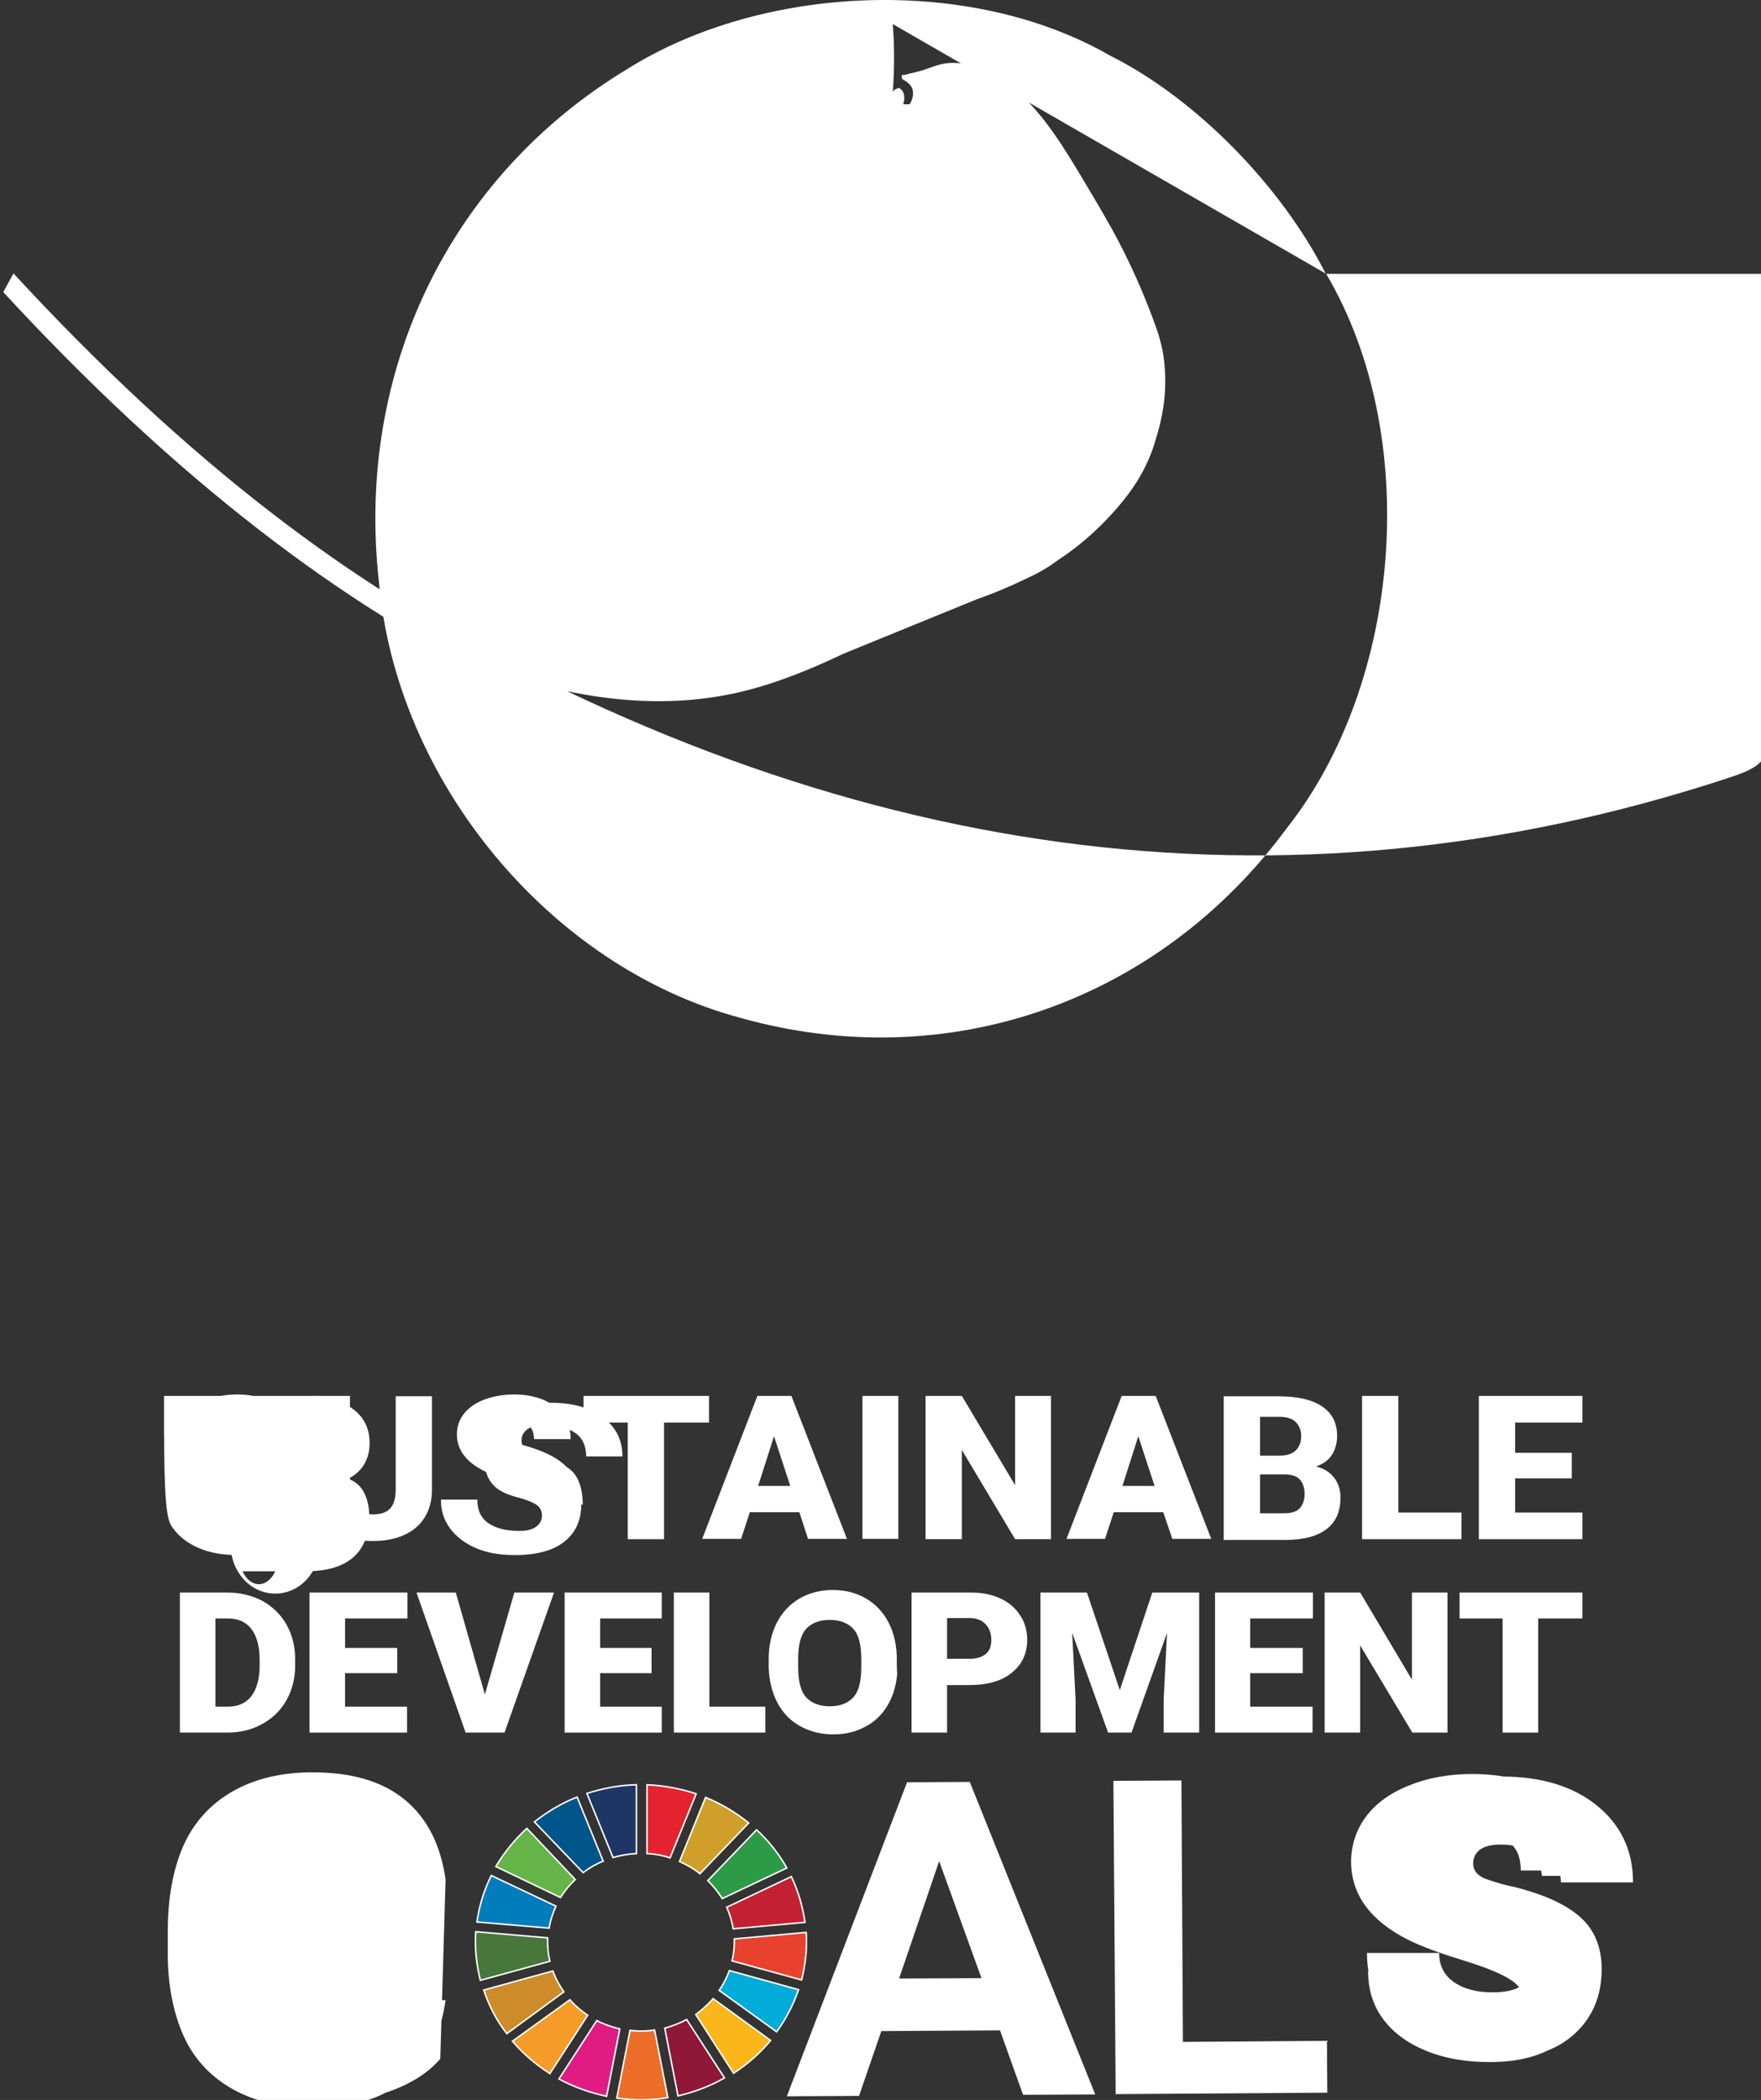 <svg width="349" height="416" viewBox="0 0 349 416" fill="none" xmlns="http://www.w3.org/2000/svg">
<rect x="0" y="0" width="349" height="416" fill="#333333" stroke="none"/>
<g clip-path="url(#clip0_746_4)">
<path d="M87.258 407.85C84.861 410.632 81.49 412.772 77.071 414.342C72.652 415.911 67.784 416.695 62.391 416.695C56.774 416.767 51.83 415.626 47.561 413.272C43.292 410.989 39.996 407.565 37.675 403.142C35.353 398.72 34.079 393.441 34.005 387.449V383.241C33.93 377.035 35.053 371.685 37.15 367.12C39.322 362.554 42.468 359.059 46.587 356.634C50.707 354.208 55.501 352.996 61.118 352.925C68.832 352.853 74.899 354.565 79.318 358.06C83.737 361.556 86.284 366.579 87.483 373.128L73.103 373.199C72.653 370.631 71.68 368.777 70.182 367.635C68.684 366.494 66.662 365.924 64.265 365.924C60.97 365.924 58.498 367.207 57 369.846C55.427 372.485 54.678 376.551 54.678 382.044V386.823C54.678 392.387 55.502 396.523 57.075 399.162C58.723 401.801 61.27 403.156 64.941 403.156C67.487 403.156 69.584 402.586 71.157 401.516C72.73 400.375 73.629 398.592 73.928 396.167L88.308 396.238C87.334 403.142 84.636 408.421 80.217 412.06C75.798 415.769 69.731 417.552 61.942 417.552C55.875 417.552 50.632 416.34 46.213 413.915C41.869 411.49 38.499 407.995 36.402 403.357C34.306 398.72 33.182 392.886 33.257 386.68V382.329C33.257 376.052 34.306 370.147 36.402 365.509C38.499 360.872 41.794 357.305 46.213 354.808C50.632 352.311 55.875 351.099 61.942 351.099C69.731 351.099 75.798 352.882 80.217 356.52C84.636 360.159 87.334 365.438 88.308 372.357L87.258 407.85Z" fill="white"/>
<path d="M198.184 402.215L174.666 402.358L170.247 415.197L155.941 415.269L179.759 353.067L192.193 352.996L217.059 414.912L202.753 414.983L198.184 402.215ZM178.186 391.943L194.514 391.872L186.126 368.689L178.186 391.943Z" fill="white"/>
<path d="M234.437 404.498L262.973 404.284L263.048 414.556L221.105 414.842L220.655 352.782L234.137 352.711L234.437 404.498Z" fill="white"/>
<path d="M302.442 398.008C302.442 395.582 301.543 393.728 299.746 392.444C297.948 391.16 294.727 389.805 290.084 388.378C285.44 386.951 281.695 385.596 278.999 384.241C271.584 380.46 267.839 375.395 267.764 368.904C267.764 365.552 268.737 362.556 270.685 359.916C272.632 357.277 275.478 355.208 279.223 353.71C282.893 352.212 287.088 351.428 291.731 351.428C296.375 351.428 300.569 352.141 304.165 353.782C307.835 355.351 310.681 357.634 312.703 360.558C314.725 363.483 315.774 366.764 315.774 370.543H301.394C301.394 368.261 300.795 366.55 299.596 365.409C298.398 364.268 296.675 363.769 294.503 363.769C292.631 363.769 291.207 364.197 290.234 365.123C289.26 366.05 288.736 367.077 288.736 368.333C288.736 369.56 289.41 370.615 290.683 371.614C291.956 372.541 294.503 373.468 298.323 374.395C304.24 375.965 308.659 378.177 311.505 381.102C314.351 384.027 315.774 387.451 315.774 391.374C315.774 396.51 313.977 400.647 310.381 403.786C306.785 406.925 301.768 408.494 295.252 408.494C290.534 408.494 286.34 407.781 282.669 406.282C278.999 404.784 276.153 402.714 274.131 400.004C272.108 397.293 271.134 394.154 271.134 390.518H285.664C285.664 392.943 286.489 394.725 288.137 395.938C289.785 397.151 292.182 397.721 295.252 397.721C297.199 397.721 298.698 397.365 299.671 396.581C300.719 395.868 301.244 394.84 301.244 393.57C301.244 392.229 300.645 391.232 299.521 390.518C298.323 389.805 295.776 388.877 291.881 387.735C286.489 386.236 282.445 384.169 279.748 381.53C277.051 378.891 275.703 375.609 275.703 371.756C275.703 368.332 276.601 365.337 278.474 362.768C280.347 360.2 282.894 358.202 286.115 356.775C289.335 355.348 293.005 354.635 297.124 354.635C304.39 354.635 310.007 356.203 313.977 359.414C317.947 362.625 319.894 366.621 319.894 371.614H305.589C305.364 369.474 304.54 367.905 303.192 366.907C301.843 365.909 299.896 365.41 297.349 365.41C295.551 365.41 294.203 365.766 293.305 366.407C292.406 367.12 291.956 368.047 291.956 369.188C291.956 370.258 292.481 371.114 293.529 371.756C294.578 372.398 296.824 373.111 300.195 373.825C306.112 375.323 310.456 377.321 313.227 379.818C315.998 382.315 317.422 385.739 317.422 390.09C317.422 395.369 315.624 399.649 312.029 402.93C308.434 406.211 303.416 407.851 296.974 407.851C289.11 407.851 282.744 405.925 278.024 402.073C273.305 398.221 270.909 393.155 270.909 386.875H285.215C285.215 389.371 286.189 391.296 288.137 392.65C290.084 394.005 292.631 394.682 295.776 394.682C298.098 394.682 299.896 394.326 301.169 393.613C302.442 392.9 303.041 391.944 303.041 390.732C303.041 389.591 302.517 388.735 301.468 388.164C300.419 387.593 298.173 386.88 294.728 385.953C288.661 384.455 284.242 382.457 281.396 379.96C278.549 377.463 277.126 374.039 277.126 369.688C277.126 364.409 278.924 360.129 282.519 356.848C286.115 353.567 291.132 351.927 297.574 351.927C305.439 351.927 311.805 353.853 316.524 357.705C321.244 361.557 323.641 366.623 323.641 372.903H309.334C309.334 370.407 308.36 368.482 306.413 367.127C304.465 365.773 301.918 365.096 298.772 365.096C296.45 365.096 294.653 365.452 293.379 366.164C292.106 366.877 291.507 367.833 291.507 369.045C291.507 370.186 292.031 371.042 293.08 371.613C294.128 372.184 296.375 372.897 299.82 373.825C305.888 375.323 310.307 377.321 313.153 379.818C315.999 382.315 317.422 385.739 317.422 390.09C317.422 395.369 315.624 399.649 312.029 402.93C308.434 406.211 303.416 407.851 296.974 407.851C302.442 398.008 302.442 395.582 302.442 398.008Z" fill="white"/>
<path d="M111.074 375.895C111.898 374.611 112.872 373.398 113.995 372.328L104.408 362.199C102.012 364.41 99.914 366.978 98.267 369.76L111.074 375.895Z" fill="#64B448" stroke="white" stroke-width="0.3"/>
<path d="M134.666 368.76C136.089 369.402 137.512 370.187 138.711 371.185L148.373 361.128C145.826 359.059 142.98 357.347 139.834 356.063L134.666 368.76Z" fill="#D09F29" stroke="white" stroke-width="0.3"/>
<path d="M156.837 371.755L144.029 377.819C144.628 379.174 145.078 380.601 145.303 382.099L159.533 380.815C159.084 377.676 158.185 374.609 156.837 371.755Z" fill="#C32033" stroke="white" stroke-width="0.3"/>
<path d="M143.13 376.107L155.938 370.044C154.365 367.262 152.343 364.694 149.946 362.483L140.284 372.541C141.333 373.611 142.306 374.752 143.13 376.107Z" fill="#2D9A47" stroke="white" stroke-width="0.3"/>
<path d="M108.53 384.74C108.53 384.454 108.53 384.169 108.53 383.884L94.299 382.671C94.225 383.313 94.225 384.026 94.225 384.74C94.225 387.307 94.599 389.875 95.198 392.301L108.98 388.52C108.68 387.307 108.53 386.095 108.53 384.74Z" fill="#48773C" stroke="white" stroke-width="0.3"/>
<path d="M141.335 395.938C140.286 397.08 139.163 398.15 137.89 399.077L145.38 410.704C148.151 408.921 150.622 406.71 152.72 404.213L141.335 395.938Z" fill="#FAB61B" stroke="white" stroke-width="0.3"/>
<path d="M145.528 384.738C145.528 386.022 145.378 387.306 145.078 388.448L158.86 392.228C159.459 389.803 159.833 387.306 159.833 384.738C159.833 384.096 159.833 383.454 159.758 382.812L145.528 384.096C145.528 384.31 145.528 384.524 145.528 384.738Z" fill="#E8422E" stroke="white" stroke-width="0.3"/>
<path d="M112.948 396.152L101.563 404.355C103.661 406.852 106.207 408.992 108.978 410.775L116.468 399.219C115.195 398.363 113.997 397.365 112.948 396.152Z" fill="#F59C28" stroke="white" stroke-width="0.3"/>
<path d="M108.827 381.957C109.052 380.459 109.576 378.961 110.175 377.606L97.368 371.542C95.945 374.396 94.971 377.534 94.522 380.744L108.827 381.957Z" fill="#027DBC" stroke="white" stroke-width="0.3"/>
<path d="M143.579 411.631L136.089 400.075C134.741 400.788 133.243 401.359 131.745 401.787L134.367 415.197C137.662 414.412 140.733 413.271 143.579 411.631Z" fill="#8F1839" stroke="white" stroke-width="0.3"/>
<path d="M144.555 390.374C144.031 391.8 143.357 393.084 142.533 394.297L153.918 402.5C155.79 399.932 157.213 397.15 158.262 394.154L144.555 390.374Z" fill="#01ADD8" stroke="white" stroke-width="0.3"/>
<path d="M129.726 402.144C128.827 402.286 128.004 402.358 127.03 402.358C126.281 402.358 125.607 402.286 124.858 402.215L122.236 415.625C123.809 415.839 125.382 415.982 127.03 415.982C128.827 415.982 130.625 415.839 132.348 415.554L129.726 402.144Z" fill="#ED6E28" stroke="white" stroke-width="0.3"/>
<path d="M128.227 367.19C129.799 367.261 131.372 367.547 132.795 368.046L137.963 355.349C134.893 354.35 131.672 353.708 128.227 353.565V367.19Z" fill="#E52330" stroke="white" stroke-width="0.3"/>
<path d="M122.834 401.93C121.261 401.574 119.688 401.003 118.265 400.29L110.775 411.845C113.696 413.415 116.842 414.556 120.213 415.269L122.834 401.93Z" fill="#E01C83" stroke="white" stroke-width="0.3"/>
<path d="M121.486 367.975C122.984 367.547 124.557 367.261 126.13 367.19V353.565C122.685 353.637 119.389 354.279 116.318 355.277L121.486 367.975Z" fill="#1E3666" stroke="white" stroke-width="0.3"/>
<path d="M111.75 394.582C110.851 393.298 110.102 391.943 109.578 390.445L95.871 394.225C96.92 397.364 98.418 400.289 100.44 402.857L111.75 394.582Z" fill="#CD8B2A" stroke="white" stroke-width="0.3"/>
<path d="M115.568 370.972C116.767 370.045 118.115 369.26 119.538 368.689L114.37 355.992C111.299 357.205 108.453 358.917 105.906 360.914L115.568 370.972Z" fill="#00568B" stroke="white" stroke-width="0.3"/>
<path d="M51.006 297.357C51.006 296.358 50.632 295.574 49.883 295.003C49.133 294.432 47.86 293.862 45.988 293.291C44.115 292.72 42.617 292.15 41.419 291.579C37.599 289.796 35.652 287.299 35.652 284.161C35.652 282.591 36.101 281.236 37.075 280.023C38.048 278.811 39.397 277.883 41.119 277.241C42.842 276.599 44.864 276.243 47.036 276.243C49.208 276.243 51.081 276.599 52.804 277.313C54.526 278.026 55.8 279.096 56.773 280.451C57.747 281.807 58.196 283.305 58.196 285.089H50.931C50.931 283.876 50.557 282.877 49.808 282.306C49.059 281.735 47.935 281.45 46.437 281.45C45.389 281.45 44.565 281.664 43.966 282.021C43.367 282.377 43.067 282.734 43.067 283.305C43.067 283.733 43.292 284.161 43.741 284.446C44.191 284.732 44.864 285.089 45.763 285.374C46.662 285.659 47.86 286.016 49.358 286.444C51.83 287.157 53.852 288.013 55.425 289.012C56.997 290.011 58.196 291.295 59.02 292.792C59.844 294.29 60.293 296.074 60.293 298.069C60.293 301.208 59.17 303.633 56.923 305.416C54.676 307.2 51.38 308.056 47.111 308.056C44.191 308.056 41.644 307.628 39.472 306.701C37.3 305.773 35.577 304.489 34.304 302.777C33.031 301.065 32.431 299.068 32.506 276.527H47.411V308.056C47.411 311.552 49.358 313.835 51.305 313.835C53.253 313.835 55.2 311.552 55.2 308.056V276.527H59.844C64.113 276.527 67.409 277.313 69.73 278.954C72.052 280.595 73.251 282.877 73.251 285.873C73.251 287.514 72.876 288.941 72.127 290.153C71.378 291.366 70.33 292.293 68.982 292.934C70.405 293.433 71.453 294.361 72.127 295.645C72.801 296.929 73.176 298.498 73.176 300.351C73.176 303.918 72.127 306.629 70.031 308.484C67.934 310.339 64.788 311.267 60.594 311.267H47.411V276.527H63.364V306.201C63.364 311.267 59.544 315.689 54.551 315.689C49.558 315.689 45.738 311.267 45.738 306.201V276.527H51.006V297.357Z" fill="white"/>
<path d="M85.61 276.527V295.073C85.61 297.142 85.161 298.997 84.187 300.566C83.214 302.135 81.865 303.276 80.143 304.061C78.42 304.846 76.323 305.274 73.926 305.274C70.331 305.274 67.485 304.346 65.388 302.563C63.291 300.78 62.242 298.355 62.167 295.216V276.527H69.357V295.359C69.432 298.426 70.93 299.995 73.926 299.995C75.424 299.995 76.548 299.638 77.297 298.854C78.046 298.069 78.42 296.785 78.42 295.073V276.598H85.61V276.527Z" fill="white"/>
<path d="M105.905 297.357C105.905 296.358 105.531 295.574 104.782 295.003C104.033 294.432 102.76 293.862 100.887 293.291C99.015 292.72 97.517 292.15 96.318 291.579C92.499 289.796 90.551 287.299 90.551 284.161C90.551 282.591 91.001 281.236 91.974 280.023C92.948 278.811 94.296 277.883 96.019 277.241C97.741 276.599 99.764 276.243 101.936 276.243C104.108 276.243 105.98 276.599 107.703 277.313C109.426 278.026 110.699 279.096 111.673 280.451C112.646 281.807 113.096 283.305 113.096 285.089H105.831C105.831 283.876 105.456 282.877 104.707 282.306C103.958 281.735 102.835 281.45 101.337 281.45C100.288 281.45 99.464 281.664 98.865 282.021C98.266 282.377 97.966 282.734 97.966 283.305C97.966 283.733 98.191 284.161 98.64 284.446C99.09 284.732 99.764 285.089 100.662 285.374C101.561 285.659 102.759 286.016 104.257 286.444C106.729 287.157 108.751 288.013 110.324 289.012C111.897 290.011 113.096 291.295 113.92 292.792C114.743 294.29 115.193 296.074 115.193 298.069C115.193 301.208 114.069 303.633 111.822 305.416C109.575 307.2 106.28 308.056 102.011 308.056C99.09 308.056 96.543 307.628 94.371 306.701C92.199 305.773 90.476 304.489 89.203 302.777C87.93 301.065 87.33 299.068 87.405 297.071H94.596C94.596 299.21 95.345 300.78 96.843 301.779C98.341 302.778 100.363 303.276 102.909 303.276C104.407 303.276 105.531 302.992 106.28 302.421C107.029 301.85 107.403 301.137 107.403 300.281C107.403 299.282 107.029 298.569 106.28 298.069C105.531 297.57 104.407 297.142 102.909 296.714C100.888 296.215 99.39 295.573 98.416 294.789C97.442 294.005 96.768 293.006 96.394 291.793C96.019 290.581 95.87 289.225 95.945 287.727C95.945 284.731 97.068 282.306 99.315 280.523C101.562 278.74 104.857 277.883 109.201 277.883C112.047 277.883 114.519 278.311 116.616 279.168C118.713 280.024 120.361 281.236 121.56 282.805C122.758 284.375 123.357 286.301 123.357 288.513H116.167C116.167 286.373 115.418 284.803 113.92 283.804C112.422 282.805 110.4 282.306 107.853 282.306C106.355 282.306 105.231 282.591 104.482 283.162C103.733 283.733 103.359 284.446 103.359 285.303C103.359 286.301 103.733 287.015 104.482 287.514C105.231 288.013 106.355 288.442 107.853 288.87C109.95 289.439 111.523 290.081 112.572 290.795C113.62 291.508 114.369 292.508 114.819 293.793C115.268 295.078 115.493 296.5 115.493 298.069C115.193 298.069 105.905 297.357 105.905 297.357Z" fill="white"/>
<path d="M140.511 281.805H131.598V304.917H124.408V281.805H115.645V276.527H140.511V281.805Z" fill="white"/>
<path d="M158.413 299.567H148.601L146.879 304.846H139.164L150.099 276.527H156.84L167.85 304.846H160.136L158.413 299.567ZM150.249 294.36H156.616L153.395 284.516L150.249 294.36Z" fill="white"/>
<path d="M178.036 276.527H170.921V304.846H178.036V276.527Z" fill="white"/>
<path d="M208.293 304.917H201.178L190.617 287.227V304.917H183.427V276.527H190.617L201.178 294.217V276.527H208.293V304.917Z" fill="white"/>
<path d="M230.536 299.567H220.725L219.002 304.846H211.362L222.298 276.527H229.038L240.049 304.846H232.334L230.536 299.567ZM222.447 294.36H228.814L225.593 284.516L222.447 294.36Z" fill="white"/>
<path d="M242.521 304.919V276.6H253.232C257.052 276.6 259.973 277.242 261.995 278.597C264.017 279.952 264.991 281.878 264.991 284.446C264.991 285.944 264.617 287.157 263.943 288.227C263.268 289.297 262.22 290.01 260.797 290.509C262.37 290.866 263.568 291.651 264.392 292.721C265.216 293.791 265.665 295.075 265.665 296.644C265.665 299.426 264.766 301.495 262.894 302.921C261.022 304.348 258.325 305.061 254.655 305.061H242.521V304.919ZM249.712 288.369H253.457C255.03 288.369 256.153 288.012 256.828 287.3C257.502 286.587 257.877 285.66 257.877 284.518C257.877 283.376 257.502 282.449 256.828 281.736C256.153 281.024 255.03 280.667 253.457 280.667H249.712V288.369ZM249.712 299.782H254.505C256.002 299.782 257.052 299.426 257.652 298.713C258.251 298 258.55 297.073 258.55 295.931C258.55 294.789 258.251 293.862 257.652 293.149C257.052 292.436 256.002 292.08 254.505 292.08H249.712V299.782Z" fill="white"/>
<path d="M277.126 299.639H289.634V304.917H269.936V276.527H277.126V299.639Z" fill="white"/>
<path d="M311.504 292.862H300.269V299.639H313.601V304.917H293.079V276.527H313.601V281.805H300.269V287.797H311.504V292.862Z" fill="white"/>
<path d="M35.651 343.223V315.475H45.014C47.56 315.475 49.882 316.046 51.979 317.116C54.002 318.257 55.649 319.826 56.773 321.824C57.896 323.821 58.495 326.104 58.495 328.672V329.956C58.495 332.524 57.896 334.806 56.773 336.803C55.649 338.801 54.077 340.37 51.979 341.511C49.957 342.653 47.635 343.223 45.089 343.223H35.651ZM42.692 320.611V338.087H45.163C47.186 338.087 48.759 337.374 49.807 336.019C50.856 334.663 51.455 332.595 51.455 329.956V328.743C51.455 326.104 50.856 324.036 49.807 322.681C48.759 321.325 47.186 320.611 45.163 320.611H42.692Z" fill="white"/>
<path d="M78.72 331.454H68.384V338.087H80.668V343.223H61.344V315.475H80.743V320.611H68.384V326.46H78.72V331.454Z" fill="white"/>
<path d="M96.095 335.662L101.937 315.475H109.801L99.99 343.223H92.275L82.538 315.475H90.328L96.095 335.662Z" fill="white"/>
<path d="M129.128 331.454H118.942V338.087H131.15V343.223H111.901V315.475H131.15V320.611H118.942V326.46H129.128V331.454Z" fill="white"/>
<path d="M140.586 338.087H151.671V343.223H133.546V315.475H140.586V338.087Z" fill="white"/>
<path d="M177.883 329.884C177.883 332.595 177.359 335.02 176.31 337.089C175.262 339.157 173.764 340.798 171.817 341.868C169.869 343.009 167.697 343.58 165.15 343.58C162.679 343.58 160.432 343.009 158.559 341.939C156.612 340.869 155.114 339.3 154.065 337.303C153.017 335.305 152.418 332.951 152.343 330.312V328.743C152.343 326.032 152.867 323.607 153.916 321.538C154.964 319.47 156.462 317.829 158.41 316.688C160.357 315.546 162.604 314.976 165.076 314.976C167.547 314.976 169.719 315.547 171.667 316.688C173.614 317.829 175.112 319.47 176.16 321.538C177.209 323.607 177.733 326.032 177.733 328.743V330.312C177.808 332.951 177.883 329.884 177.883 329.884ZM170.693 328.672C170.693 325.819 170.169 323.821 169.12 322.681C168.072 321.54 166.499 320.896 164.401 320.896C162.379 320.896 160.806 321.54 159.758 322.681C158.709 323.821 158.185 325.819 158.185 328.672V330.241C158.185 333.095 158.709 335.092 159.758 336.233C160.806 337.374 162.379 338.018 164.477 338.018C166.499 338.018 168.072 337.374 169.12 336.233C170.169 335.092 170.693 333.095 170.693 330.241V328.672Z" fill="white"/>
<path d="M187.696 333.807V343.223H180.655V315.475H192.265C194.512 315.475 196.459 315.832 198.182 316.616C199.904 317.401 201.253 318.542 202.151 319.969C203.125 321.396 203.574 323.036 203.574 324.891C203.574 327.602 202.526 329.742 200.504 331.382C198.481 333.023 195.71 333.807 192.115 333.807H187.696ZM187.696 328.6H192.265C193.613 328.6 194.661 328.244 195.41 327.602C196.159 326.96 196.459 326.032 196.459 324.891C196.459 323.607 196.084 322.537 195.335 321.752C194.586 320.968 193.538 320.54 192.19 320.54H187.696V328.6Z" fill="white"/>
<path d="M215.41 315.475L221.926 334.806L228.367 315.475H237.655V343.223H230.614V336.732L231.288 323.464L224.248 343.223H219.604L212.489 323.464L213.163 336.732V343.223H206.197V315.475H215.41Z" fill="white"/>
<path d="M258.177 331.454H247.766V338.087H260.125V343.223H240.801V315.475H260.2V320.611H247.766V326.46H258.177V331.454Z" fill="white"/>
<path d="M286.863 343.223H279.897L269.561 325.961V343.223H262.521V315.475H269.561L279.822 332.738V315.475H286.863V343.223Z" fill="white"/>
<path d="M313.601 320.611H304.838V343.223H297.797V320.611H289.259V315.475H313.601V320.611Z" fill="white"/>
<path d="M262.821 54.245C281.804 86.338 277.847 135.229 254.978 164.115C229.659 198.395 187.914 213.268 146.582 201.594C109.093 191.519 78.513 154.836 75.085 115.17C70.415 73.111 89.485 34.773 124.172 13.766C150.901 -3.085 192.135 -5.001 219.948 10.992C236.85 19.413 253.85 36.689 262.742 54.227L262.821 54.245ZM176.924 4.767C177.277 8.607 177.277 13.983 176.924 18.365C177.03 17.669 177.656 17.669 178.07 17.407C179.374 17.886 179.374 19.54 179.004 20.66H180.266C180.973 19.622 181.222 18.095 180.599 17.14C180.142 16.444 179.477 16.048 178.769 15.653C178.726 15.395 178.726 15.138 178.683 14.881C178.94 14.881 179.197 14.84 179.454 14.799C180.599 14.485 181.744 14.268 182.888 13.914C183.595 13.68 184.303 13.405 185.01 13.172C185.717 12.938 186.425 12.704 187.175 12.59C187.925 12.477 188.675 12.436 189.425 12.477C190.527 12.518 191.671 12.673 192.773 12.938C194.991 13.51 197.167 14.444 199.13 15.861C199.923 16.444 200.673 17.067 201.38 17.731C202.087 18.395 202.751 19.06 203.416 19.765C204.08 20.47 204.703 21.175 205.324 21.88C206.567 23.297 207.669 24.755 208.732 26.253C210.863 29.251 212.781 32.452 214.699 35.654C216.617 38.855 218.536 42.097 220.368 45.38C221.284 47.022 222.157 48.704 222.989 50.387C223.821 52.069 224.61 53.752 225.356 55.434C226.102 57.117 226.809 58.8 227.472 60.482C228.135 62.165 228.757 63.806 229.336 65.489C229.549 66.153 229.763 66.817 229.933 67.481C230.104 68.145 230.275 68.81 230.403 69.474C230.532 70.138 230.617 70.802 230.703 71.466C230.789 72.13 230.832 72.794 230.876 73.458C231.005 75.788 230.918 78.158 230.575 80.488C230.232 82.818 229.677 85.106 228.952 87.354C228.759 88.059 228.544 88.723 228.287 89.388C228.03 90.052 227.774 90.716 227.474 91.38C226.873 92.708 226.186 93.995 225.414 95.242C224.642 96.488 223.782 97.693 222.859 98.858C220.972 101.226 218.911 103.43 216.702 105.47C214.493 107.511 212.179 109.306 209.756 110.897C209.584 111.02 209.413 111.142 209.242 111.264C209.07 111.387 208.899 111.509 208.728 111.632C208.386 111.877 208.043 112.122 207.7 112.326C207.356 112.531 207.014 112.735 206.671 112.939C205.985 113.348 205.298 113.715 204.611 114.042C203.925 114.368 203.239 114.695 202.552 115.021C201.179 115.675 199.806 116.288 198.433 116.86C197.06 117.432 195.687 117.965 194.314 118.456C194.015 118.579 193.714 118.661 193.414 118.784C193.114 118.906 192.814 119.029 192.514 119.152C191.914 119.397 191.313 119.642 190.713 119.888C190.112 120.133 189.512 120.378 188.912 120.623C187.71 121.113 186.509 121.604 185.307 122.094C184.106 122.585 182.905 123.075 181.703 123.566C180.502 124.056 179.301 124.547 178.099 125.038C176.898 125.528 175.697 126.019 174.495 126.509C173.294 127 172.093 127.49 170.891 127.981C169.69 128.471 168.489 128.962 167.287 129.452C165.178 130.433 163.068 131.414 160.916 132.314C158.765 133.213 156.571 134.072 154.334 134.849C152.098 135.626 149.818 136.321 147.497 136.895C145.175 137.468 142.812 137.919 140.406 138.248C138 138.576 135.551 138.782 133.061 138.865C130.571 138.948 128.039 138.906 125.464 138.742C122.89 138.577 120.273 138.29 117.613 137.88C114.954 137.47 112.251 136.937 109.506 136.281C106.761 135.625 104.016 134.847 101.27 133.946C98.525 133.045 95.78 132.022 93.034 130.877C90.289 129.732 87.543 128.465 84.798 127.076C82.053 125.687 79.307 124.176 76.562 122.544C74.453 121.236 72.344 119.888 70.236 118.498C68.127 117.108 66.018 115.677 63.909 114.205C61.801 112.734 59.692 111.221 57.583 109.668C55.474 108.115 53.366 106.521 51.257 104.887C49.148 103.253 47.039 101.579 44.931 99.864C42.822 98.15 40.713 96.394 38.604 94.598C36.495 92.802 34.387 90.965 32.278 89.087C30.169 87.209 28.061 85.29 25.952 83.331C23.843 81.372 21.734 79.371 19.625 77.331C17.517 75.29 15.408 73.208 13.299 71.085C11.191 68.962 9.082 66.799 6.973 64.595C4.864 62.39 2.755 60.145 0.647 57.859L2.67 54.163C4.779 56.449 6.888 58.694 8.996 60.898C11.105 63.102 13.214 65.266 15.323 67.388C17.431 69.511 19.54 71.593 21.649 73.634C23.758 75.675 25.867 77.675 27.975 79.635C30.084 81.594 32.193 83.513 34.302 85.39C36.41 87.268 38.519 89.105 40.628 90.901C42.737 92.698 44.846 94.453 46.954 96.168C49.063 97.882 51.172 99.556 53.281 101.189C55.389 102.822 57.498 104.415 59.607 105.968C61.716 107.521 63.824 109.034 65.933 110.506C68.042 111.978 70.151 113.409 72.26 114.8C74.368 116.19 76.477 117.539 78.586 118.847C81.331 120.481 84.076 122.074 86.822 123.627C89.567 125.179 92.313 126.692 95.058 128.164C97.803 129.637 100.549 131.069 103.294 132.462C106.04 133.854 108.785 135.208 111.531 136.522C114.276 137.836 117.022 139.111 119.767 140.347C122.513 141.583 125.258 142.78 128.004 143.937C130.749 145.094 133.495 146.212 136.24 147.291C138.986 148.369 141.731 149.409 144.477 150.409C147.222 151.409 149.968 152.37 152.713 153.292C155.459 154.214 158.204 155.096 160.95 155.939C163.695 156.782 166.441 157.585 169.186 158.349C171.932 159.113 174.677 159.838 177.423 160.523C180.168 161.208 182.914 161.854 185.659 162.461C188.405 163.068 191.15 163.635 193.896 164.163C196.641 164.691 199.387 165.179 202.132 165.628C204.878 166.077 207.623 166.487 210.369 166.857C213.114 167.227 215.86 167.557 218.605 167.848C221.351 168.139 224.096 168.39 226.842 168.602C229.587 168.814 232.333 168.986 235.078 169.119C237.824 169.252 240.569 169.345 243.315 169.399C246.06 169.453 248.806 169.467 251.551 169.442C254.297 169.417 257.042 169.353 259.788 169.249C262.533 169.145 265.279 169.002 268.024 168.819C270.77 168.636 273.515 168.414 276.261 168.152C279.006 167.89 281.752 167.589 284.497 167.248C287.243 166.907 289.988 166.526 292.734 166.106C295.479 165.686 298.225 165.225 300.97 164.725C303.716 164.225 306.461 163.685 309.207 163.105C311.952 162.525 314.698 161.906 317.443 161.246C320.189 160.587 322.934 159.887 325.68 159.148C328.425 158.409 331.171 157.629 333.916 156.81C336.662 155.991 339.407 155.132 342.153 154.233C344.898 153.334 347.644 152.395 349.001 150.846L349 54.245C349 54.245 349 54.245 262.821 54.245Z" fill="white"/>
</g>
<defs>
<clipPath id="clip0_746_4">
<rect width="349" height="416" fill="white"/>
</clipPath>
</defs>
</svg>